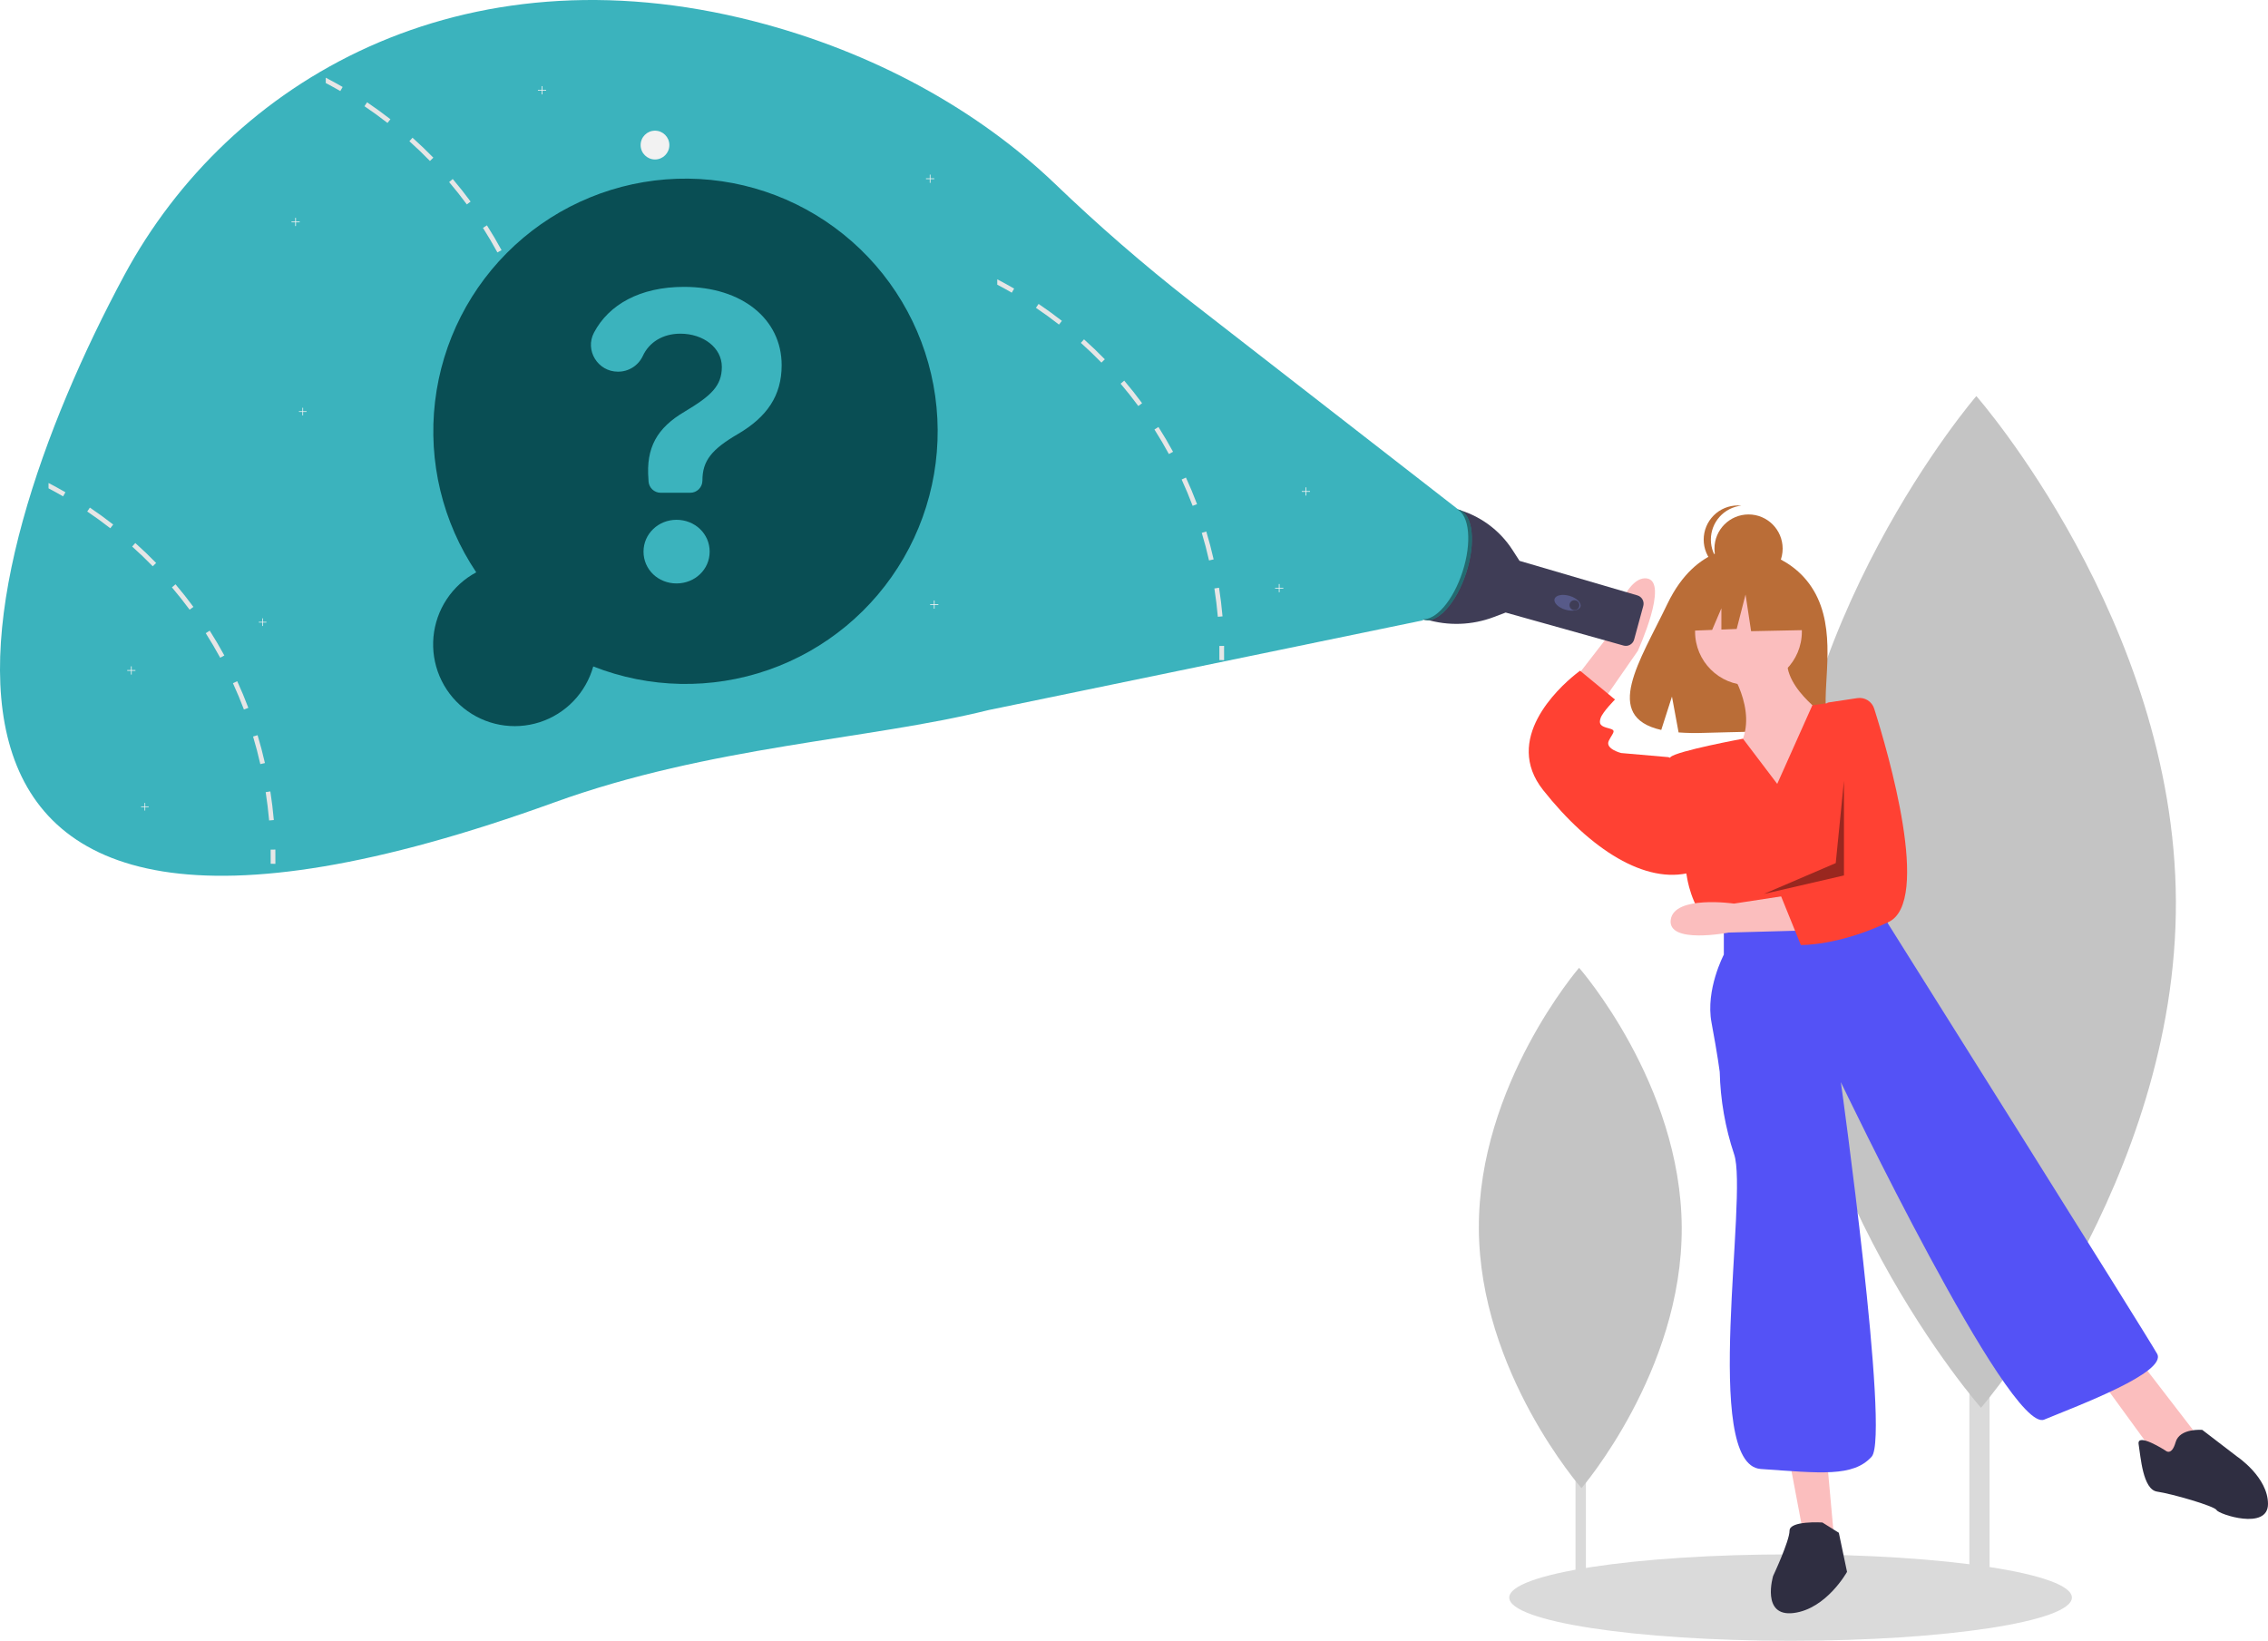 <svg width="434" height="314" viewBox="0 0 434 314" fill="none" xmlns="http://www.w3.org/2000/svg">
<g clip-path="url(#clip0)">
<path d="M380.721 152.947H376.857V305.847H380.721V152.947Z" fill="#DADADA"/>
<path d="M416.374 172.432C416.62 225.898 379.078 269.414 379.078 269.414C379.078 269.414 341.138 226.246 340.892 172.781C340.646 119.315 378.188 75.799 378.188 75.799C378.188 75.799 416.128 118.967 416.374 172.432Z" fill="#C4C4C4"/>
<path d="M303.475 224.889H301.488V303.529H303.475V224.889Z" fill="#DADADA"/>
<path d="M321.812 234.911C321.939 262.409 302.63 284.791 302.63 284.791C302.63 284.791 283.116 262.589 282.99 235.09C282.863 207.592 302.172 185.21 302.172 185.21C302.172 185.21 321.686 207.412 321.812 234.911Z" fill="#C4C4C4"/>
<path d="M342.64 314C372.371 314 396.474 310.298 396.474 305.732C396.474 301.165 372.371 297.464 342.64 297.464C312.908 297.464 288.806 301.165 288.806 305.732C288.806 310.298 312.908 314 342.64 314Z" fill="#DADADA"/>
<path d="M347.08 113.03C342.519 105.309 333.495 104.949 333.495 104.949C333.495 104.949 324.703 103.822 319.062 115.582C313.805 126.544 306.549 137.128 317.894 139.694L319.943 133.303L321.212 140.169C322.828 140.286 324.448 140.314 326.067 140.253C338.216 139.86 349.787 140.368 349.415 135.999C348.919 130.192 351.468 120.46 347.08 113.03Z" fill="#BA6D37"/>
<path d="M330.654 127.572C330.654 127.572 336.549 135.84 333.012 142.534C329.475 149.227 341.264 156.314 341.264 156.314L349.909 137.415C349.909 137.415 339.692 130.722 342.443 124.422L330.654 127.572Z" fill="#FBBEBE"/>
<path d="M334.584 131.116C340.226 131.116 344.801 126.533 344.801 120.879C344.801 115.225 340.226 110.642 334.584 110.642C328.941 110.642 324.367 115.225 324.367 120.879C324.367 126.533 328.941 131.116 334.584 131.116Z" fill="#FBBEBE"/>
<path d="M299.227 132.713L307.765 121.675C307.765 121.675 310.771 110.105 315.125 110.692C319.479 111.278 313.405 124.567 313.405 124.567L304.922 136.784L299.227 132.713Z" fill="#FBBEBE"/>
<path d="M342.443 279.549L345.194 294.117L351.088 295.692L349.516 278.368L342.443 279.549Z" fill="#FBBEBE"/>
<path d="M401.778 263.8L412.388 278.368L416.71 280.337L420.247 274.431L409.637 260.65L401.778 263.8Z" fill="#FBBEBE"/>
<path d="M340.085 150.014L333.53 141.368C333.53 141.368 320.831 143.715 319.652 144.896C318.473 146.077 322.796 167.732 322.796 167.732C322.796 167.732 323.581 173.638 327.118 176.787L330.655 179.15L359.733 173.244L360.826 160.28C361.224 155.558 360.634 150.805 359.092 146.325C357.551 141.846 355.092 137.738 351.874 134.265L346.814 134.958L340.085 150.014Z" fill="#FF4133"/>
<path d="M321.224 145.683L319.259 144.896L310.221 144.109C310.221 144.109 307.077 143.321 307.863 141.746C308.649 140.171 309.435 139.778 307.863 139.384C306.291 138.99 305.899 138.596 306.291 137.415C306.684 136.234 309.042 133.872 309.042 133.872L302.362 128.36C302.362 128.36 302 128.616 301.416 129.09C298.099 131.781 287.605 141.488 295.289 151.196C304.327 162.614 314.936 169.307 323.581 166.944L321.224 145.683Z" fill="#FF4133"/>
<path d="M329.869 177.181V182.693C329.869 182.693 326.332 189.387 327.511 195.686C328.69 201.986 329.083 205.136 329.083 205.136C329.211 210.493 330.138 215.802 331.834 220.885C334.584 228.759 325.546 280.337 336.942 281.124C348.337 281.912 354.625 282.699 358.161 278.762C361.698 274.825 352.267 207.104 352.267 207.104C352.267 207.104 384.489 274.431 391.169 271.675C397.849 268.919 414.746 262.619 412.781 259.076C410.816 255.532 361.305 176.788 361.305 176.788L359.733 173.244L329.869 177.181Z" fill="#5452F6"/>
<path d="M348.73 291.361C348.73 291.361 342.443 290.967 342.443 292.936C342.443 294.905 339.299 301.598 339.299 301.598C339.299 301.598 336.942 309.472 343.229 308.685C349.516 307.897 353.445 300.81 353.445 300.81L351.874 293.33L348.73 291.361Z" fill="#2F2E41"/>
<path d="M414.353 277.581C414.353 277.581 408.852 274.037 409.245 276.4C409.638 278.762 410.031 285.061 412.781 285.455C415.532 285.849 423.784 288.211 424.177 288.999C424.57 289.786 434 292.936 434 287.818C434 282.699 428.106 278.762 428.106 278.762L421.426 273.643C421.426 273.643 417.104 273.25 416.318 276.006C415.532 278.762 414.353 277.581 414.353 277.581Z" fill="#2F2E41"/>
<path d="M334.6 111.525C338.203 111.525 341.124 108.598 341.124 104.988C341.124 101.378 338.203 98.451 334.6 98.451C330.996 98.451 328.075 101.378 328.075 104.988C328.075 108.598 330.996 111.525 334.6 111.525Z" fill="#BA6D37"/>
<path d="M327.388 103.268C327.388 101.653 327.985 100.096 329.063 98.895C330.14 97.695 331.623 96.937 333.226 96.767C332.998 96.743 332.768 96.731 332.539 96.73C330.809 96.73 329.149 97.419 327.926 98.645C326.702 99.871 326.015 101.534 326.015 103.268C326.015 105.001 326.702 106.664 327.926 107.89C329.149 109.116 330.809 109.805 332.539 109.805C332.768 109.805 332.998 109.792 333.226 109.768C331.623 109.598 330.14 108.84 329.063 107.64C327.985 106.439 327.388 104.882 327.388 103.268Z" fill="#BA6D37"/>
<path d="M345.063 112.286L336.148 107.607L323.837 109.521L321.29 120.793L327.631 120.548L329.402 116.408V120.48L332.328 120.368L334.025 113.775L335.087 120.793L345.487 120.58L345.063 112.286Z" fill="#BA6D37"/>
<path d="M344.529 178.093L330.781 178.466C330.781 178.466 319.05 180.753 319.708 176.009C320.367 171.265 331.811 172.924 331.811 172.924L344.338 171.009L344.529 178.093Z" fill="#FBBEBE"/>
<path d="M355.407 133.598C356.098 133.493 356.804 133.639 357.397 134.009C357.99 134.379 358.432 134.949 358.643 135.617C361.335 144.115 369.626 172.554 361.388 176.455C351.685 181.051 344.604 180.849 344.604 180.849L340.813 171.498L344.264 168.254L347.947 144.522L349.713 134.462L355.407 133.598Z" fill="#FF4133"/>
<path opacity="0.4" d="M352.856 149.424L351.284 165.173L337.531 171.078L352.856 167.535V149.424Z" fill="black"/>
<path d="M278.685 97.432C283.115 98.608 286.947 101.397 289.433 105.255L290.718 107.249L290.783 107.332L313.333 113.943C313.746 114.064 314.095 114.343 314.306 114.72C314.516 115.096 314.57 115.541 314.457 115.957L312.706 122.388C312.649 122.598 312.551 122.794 312.418 122.965C312.285 123.137 312.12 123.28 311.931 123.387C311.743 123.495 311.535 123.563 311.32 123.59C311.105 123.616 310.887 123.6 310.678 123.541L288.123 117.224L288.122 117.225L285.857 118.083C281.686 119.663 277.11 119.819 272.842 118.526L278.685 97.432Z" fill="#3F3D56"/>
<path d="M302.432 116.084C302.646 115.353 301.71 114.434 300.341 114.033C298.973 113.632 297.69 113.9 297.477 114.631C297.263 115.362 298.199 116.28 299.568 116.682C300.936 117.083 302.219 116.815 302.432 116.084Z" fill="#575A89"/>
<path d="M301.281 116.758C301.804 116.758 302.227 116.333 302.227 115.81C302.227 115.286 301.804 114.861 301.281 114.861C300.758 114.861 300.334 115.286 300.334 115.81C300.334 116.333 300.758 116.758 301.281 116.758Z" fill="#3F3D56"/>
<path d="M280.57 109.614C282.45 103.803 281.849 98.403 279.226 97.551C276.604 96.699 272.954 100.718 271.074 106.528C269.193 112.339 269.795 117.74 272.417 118.592C275.039 119.444 278.69 115.424 280.57 109.614Z" fill="#3BB3BD"/>
<path opacity="0.4" d="M279.87 109.408C281.682 103.81 281.189 98.592 278.805 97.457C278.948 97.475 279.09 97.506 279.227 97.55C281.85 98.403 282.451 103.803 280.571 109.614C278.69 115.424 275.04 119.444 272.418 118.592C272.323 118.561 272.23 118.523 272.14 118.48C274.719 118.809 278.089 114.913 279.87 109.408Z" fill="black"/>
<path d="M278.982 97.452L227.805 57.676C218.755 50.592 210.071 43.051 201.786 35.082C187.197 21.149 167.393 10.01 144.336 4.079C88.317 -10.33 43.938 15.219 23.753 52.735C-7.091 110.062 -30.729 203.089 106.034 153.571C135.944 142.741 166.22 141.59 189.177 135.886L272.301 118.713L278.982 97.452Z" fill="#3BB3BD"/>
<path d="M125.339 30.519C126.858 30.519 128.089 29.285 128.089 27.763C128.089 26.241 126.858 25.007 125.339 25.007C123.819 25.007 122.588 26.241 122.588 27.763C122.588 29.285 123.819 30.519 125.339 30.519Z" fill="#F2F2F2"/>
<path d="M178.772 34.134H178.056V33.416H177.916V34.134H177.2V34.274H177.916V34.991H178.056V34.274H178.772V34.134Z" fill="#F2F2F2"/>
<path d="M250.681 93.98H249.965V93.263H249.825V93.98H249.109V94.12H249.825V94.837H249.965V94.12H250.681V93.98Z" fill="#F2F2F2"/>
<path d="M245.573 112.485H244.857V111.767H244.717V112.485H244.001V112.625H244.717V113.342H244.857V112.625H245.573V112.485Z" fill="#F2F2F2"/>
<path d="M25.915 128.233H25.199V127.516H25.059V128.233H24.343V128.374H25.059V129.091H25.199V128.374H25.915V128.233Z" fill="#F2F2F2"/>
<path d="M57.35 42.402H56.634V41.685H56.494V42.402H55.778V42.542H56.494V43.26H56.634V42.542H57.35V42.402Z" fill="#F2F2F2"/>
<path d="M179.558 115.634H178.842V114.917H178.702V115.634H177.986V115.775H178.702V116.492H178.842V115.775H179.558V115.634Z" fill="#F2F2F2"/>
<path d="M104.504 17.204H103.788V16.486H103.649V17.204H102.933V17.344H103.649V18.061H103.788V17.344H104.504V17.204Z" fill="#F2F2F2"/>
<path d="M104.78 73.891L103.888 74.029C104.167 75.816 104.387 77.643 104.548 79.451L105.448 79.372C105.287 77.541 105.063 75.698 104.78 73.891Z" fill="#E6E6E6"/>
<path d="M102.339 63.127L101.475 63.391C101.997 65.123 102.465 66.899 102.862 68.666L103.746 68.466C103.341 66.678 102.866 64.883 102.339 63.127Z" fill="#E6E6E6"/>
<path d="M98.445 52.803L97.624 53.181C98.379 54.831 99.086 56.524 99.726 58.217L100.571 57.898C99.923 56.185 99.212 54.469 98.445 52.803Z" fill="#E6E6E6"/>
<path d="M93.179 43.126L92.417 43.61C93.388 45.138 94.319 46.72 95.183 48.307L95.977 47.874C95.105 46.268 94.162 44.669 93.179 43.126Z" fill="#E6E6E6"/>
<path d="M86.633 34.255L85.945 34.842C87.116 36.22 88.256 37.661 89.332 39.118L90.056 38.578C88.971 37.106 87.82 35.649 86.633 34.255Z" fill="#E6E6E6"/>
<path d="M78.939 26.357L78.338 27.03C79.69 28.239 81.014 29.511 82.275 30.806L82.924 30.172C81.647 28.861 80.307 27.578 78.939 26.357Z" fill="#E6E6E6"/>
<path d="M70.247 19.577L69.74 20.325C71.241 21.337 72.727 22.416 74.153 23.53L74.711 22.817C73.265 21.691 71.764 20.601 70.247 19.577Z" fill="#E6E6E6"/>
<path d="M62.337 14.868V15.892C63.276 16.384 64.207 16.9 65.119 17.427L65.571 16.644C64.51 16.03 63.432 15.438 62.337 14.868Z" fill="#E6E6E6"/>
<path d="M104.841 85.036L105.744 85.019C105.761 85.933 105.762 86.852 105.748 87.75L104.845 87.736C104.858 86.848 104.857 85.939 104.841 85.036Z" fill="#E6E6E6"/>
<path d="M51.732 151.455L50.84 151.592C51.119 153.38 51.339 155.207 51.5 157.014L52.4 156.935C52.239 155.104 52.015 153.262 51.732 151.455Z" fill="#E6E6E6"/>
<path d="M49.291 140.69L48.427 140.954C48.949 142.686 49.417 144.462 49.814 146.23L50.698 146.029C50.293 144.242 49.818 142.446 49.291 140.69Z" fill="#E6E6E6"/>
<path d="M45.397 130.367L44.576 130.745C45.331 132.394 46.038 134.087 46.678 135.78L47.523 135.461C46.875 133.749 46.164 132.032 45.397 130.367Z" fill="#E6E6E6"/>
<path d="M40.132 120.689L39.369 121.173C40.34 122.701 41.271 124.284 42.136 125.871L42.929 125.438C42.057 123.831 41.114 122.233 40.132 120.689Z" fill="#E6E6E6"/>
<path d="M33.585 111.819L32.898 112.405C34.068 113.783 35.208 115.224 36.285 116.681L37.008 116.142C35.923 114.669 34.772 113.212 33.585 111.819Z" fill="#E6E6E6"/>
<path d="M25.891 103.92L25.29 104.594C26.642 105.802 27.966 107.074 29.227 108.369L29.876 107.736C28.599 106.424 27.259 105.141 25.891 103.92Z" fill="#E6E6E6"/>
<path d="M17.199 97.141L16.692 97.889C18.193 98.901 19.679 99.979 21.105 101.094L21.663 100.381C20.217 99.255 18.716 98.164 17.199 97.141Z" fill="#E6E6E6"/>
<path d="M9.289 92.432V93.455C10.228 93.948 11.159 94.463 12.071 94.991L12.523 94.207C11.462 93.593 10.384 93.001 9.289 92.432Z" fill="#E6E6E6"/>
<path d="M51.792 162.599L52.695 162.583C52.712 163.497 52.713 164.415 52.699 165.314L51.796 165.3C51.809 164.411 51.808 163.503 51.792 162.599Z" fill="#E6E6E6"/>
<path d="M233.274 112.476L232.382 112.614C232.661 114.401 232.881 116.228 233.042 118.035L233.942 117.957C233.781 116.126 233.557 114.283 233.274 112.476Z" fill="#E6E6E6"/>
<path d="M230.834 101.712L229.97 101.975C230.492 103.708 230.96 105.484 231.357 107.251L232.241 107.051C231.836 105.263 231.361 103.468 230.834 101.712Z" fill="#E6E6E6"/>
<path d="M226.939 91.388L226.118 91.766C226.873 93.416 227.58 95.109 228.22 96.802L229.065 96.483C228.417 94.77 227.706 93.054 226.939 91.388Z" fill="#E6E6E6"/>
<path d="M221.674 81.71L220.912 82.195C221.883 83.722 222.814 85.305 223.678 86.892L224.472 86.459C223.6 84.852 222.657 83.254 221.674 81.71Z" fill="#E6E6E6"/>
<path d="M215.127 72.84L214.439 73.427C215.61 74.805 216.75 76.246 217.827 77.703L218.55 77.163C217.465 75.691 216.314 74.234 215.127 72.84Z" fill="#E6E6E6"/>
<path d="M207.433 64.942L206.832 65.615C208.184 66.824 209.508 68.096 210.769 69.391L211.418 68.757C210.141 67.446 208.801 66.162 207.433 64.942Z" fill="#E6E6E6"/>
<path d="M198.741 58.162L198.234 58.91C199.735 59.922 201.221 61.001 202.647 62.115L203.205 61.402C201.759 60.276 200.258 59.186 198.741 58.162Z" fill="#E6E6E6"/>
<path d="M190.831 53.453V54.477C191.77 54.969 192.701 55.485 193.613 56.012L194.065 55.229C193.004 54.615 191.926 54.023 190.831 53.453Z" fill="#E6E6E6"/>
<path d="M233.335 123.621L234.238 123.604C234.255 124.518 234.256 125.437 234.242 126.335L233.339 126.321C233.352 125.433 233.351 124.524 233.335 123.621Z" fill="#E6E6E6"/>
<path d="M58.666 78.703H58V78.036H57.87V78.703H57.203V78.833H57.87V79.501H58V78.833H58.666V78.703Z" fill="#F2F2F2"/>
<path d="M50.987 119.004H50.321V118.336H50.191V119.004H49.524V119.134H50.191V119.801H50.321V119.134H50.987V119.004Z" fill="#F2F2F2"/>
<path d="M28.456 154.323H27.789V153.656H27.659V154.323H26.993V154.454H27.659V155.121H27.789V154.454H28.456V154.323Z" fill="#F2F2F2"/>
<path d="M91.133 109.527C84.691 99.933 81.894 88.343 83.249 76.86C84.604 65.376 90.021 54.76 98.518 46.935C107.015 39.111 118.03 34.596 129.564 34.21C141.098 33.825 152.388 37.593 161.387 44.833C170.386 52.072 176.498 62.303 178.614 73.671C180.73 85.038 178.711 96.789 172.922 106.792C167.133 116.795 157.957 124.389 147.06 128.195C136.163 132.002 124.265 131.77 113.524 127.54C112.827 130.031 111.525 132.309 109.735 134.172C107.944 136.035 105.72 137.423 103.263 138.214C100.805 139.004 98.19 139.171 95.652 138.701C93.114 138.23 90.732 137.136 88.719 135.517C86.706 133.898 85.126 131.804 84.119 129.422C83.112 127.041 82.71 124.447 82.949 121.872C83.188 119.296 84.061 116.821 85.489 114.667C86.917 112.512 88.856 110.746 91.133 109.527Z" fill="#094E54"/>
<path d="M130.902 54.899C141.965 54.899 149.577 61.048 149.577 69.886C149.577 75.739 146.745 79.789 141.287 83.011C136.154 85.996 134.413 88.184 134.413 91.967C134.413 92.274 134.353 92.578 134.236 92.861C134.119 93.144 133.947 93.402 133.73 93.618C133.514 93.835 133.257 94.007 132.974 94.125C132.692 94.242 132.388 94.302 132.082 94.302H126.427C125.823 94.302 125.242 94.067 124.808 93.647C124.373 93.227 124.119 92.653 124.098 92.049L124.087 91.76C123.586 85.671 125.71 81.887 131.05 78.754C136.036 75.769 138.13 73.877 138.13 70.211C138.13 66.546 134.59 63.856 130.194 63.856C126.853 63.856 124.209 65.486 122.996 68.146C122.57 69.046 121.895 69.806 121.052 70.334C120.209 70.863 119.232 71.138 118.237 71.128C114.405 71.128 111.873 67.044 113.666 63.651C116.5 58.282 122.482 54.899 130.902 54.899ZM123.143 105.565C123.143 102.165 125.976 99.475 129.457 99.475C132.967 99.475 135.8 102.136 135.8 105.565C135.8 108.994 132.967 111.654 129.457 111.654C125.946 111.654 123.143 108.994 123.143 105.565Z" fill="#3BB3BD"/>
</g>
<defs>
<clipPath id="clip0">
<rect width="434" height="314" fill="white"/>
</clipPath>
</defs>
</svg>
